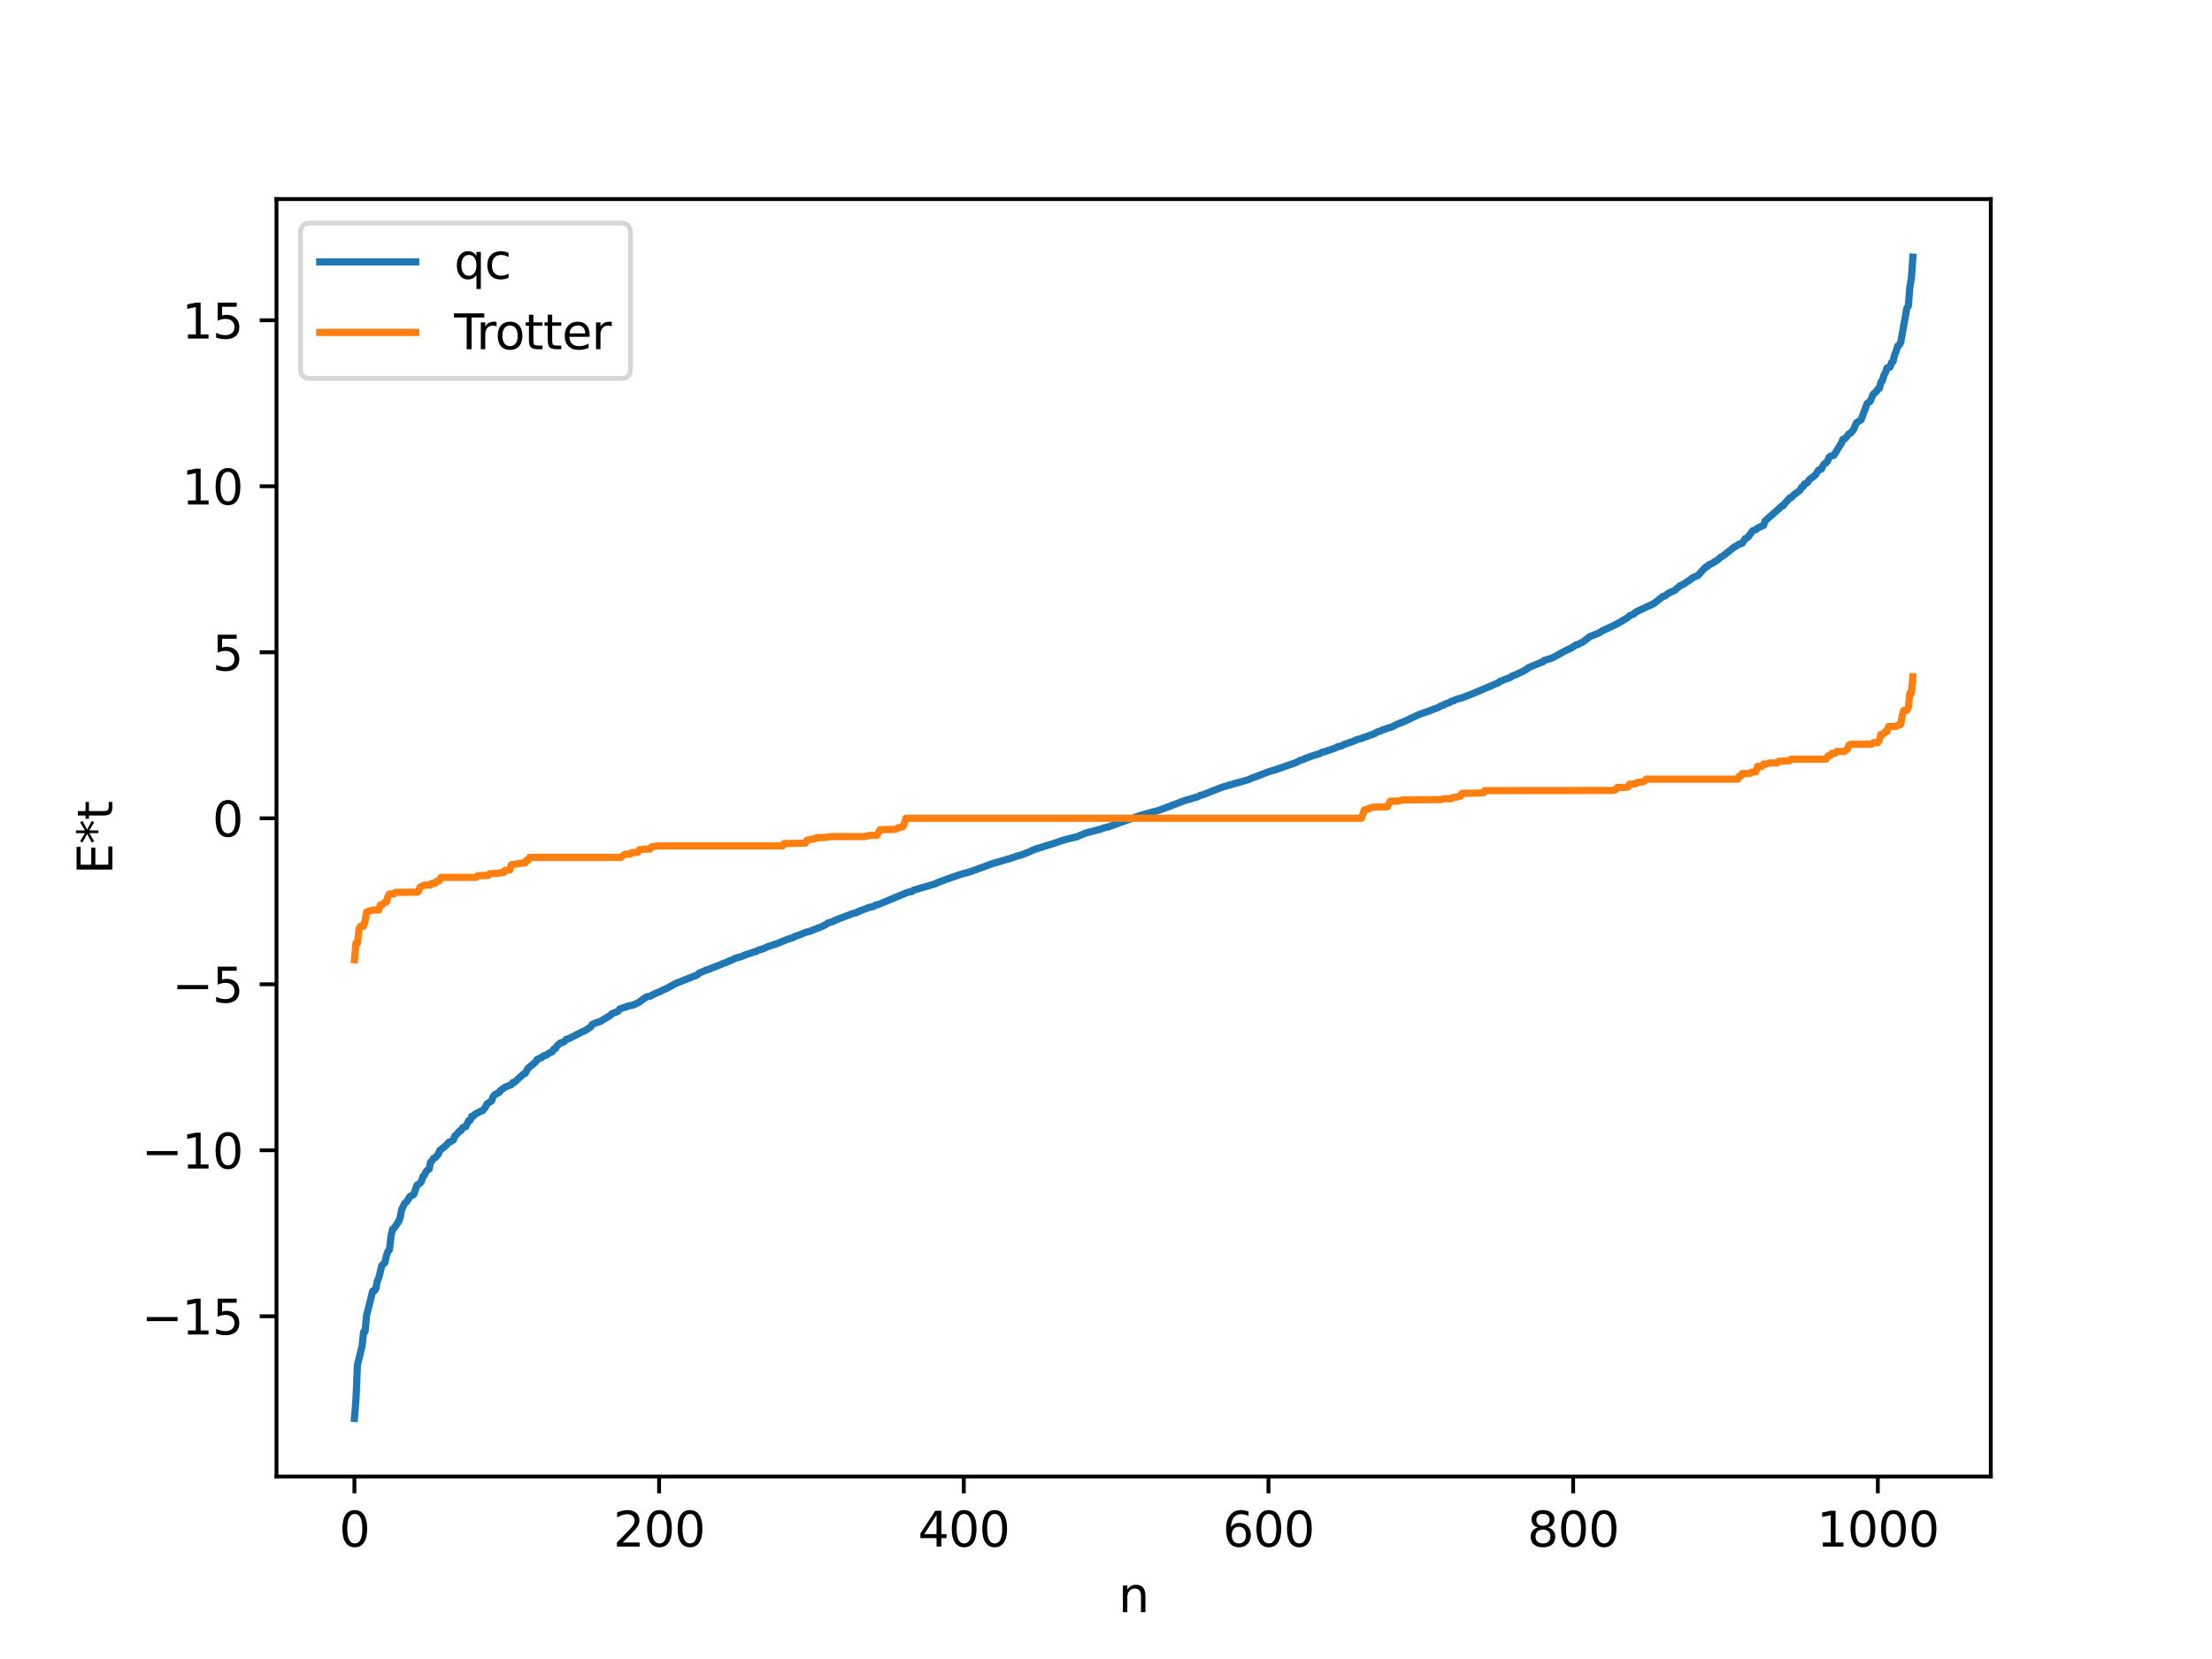 <?xml version="1.0" encoding="utf-8" standalone="no"?>
<!DOCTYPE svg PUBLIC "-//W3C//DTD SVG 1.1//EN"
  "http://www.w3.org/Graphics/SVG/1.1/DTD/svg11.dtd">
<svg xmlns:xlink="http://www.w3.org/1999/xlink" width="460.8pt" height="345.6pt" viewBox="0 0 460.8 345.6" xmlns="http://www.w3.org/2000/svg" version="1.1">
 <defs>
  <style type="text/css">*{stroke-linejoin: round; stroke-linecap: butt}</style>
 </defs>
 <g id="figure_1">
  <g id="patch_1">
   <path d="M 0 345.6 
L 460.8 345.6 
L 460.8 0 
L 0 0 
z
" style="fill: #ffffff"/>
  </g>
  <g id="axes_1">
   <g id="patch_2">
    <path d="M 57.6 307.584 
L 414.72 307.584 
L 414.72 41.472 
L 57.6 41.472 
z
" style="fill: #ffffff"/>
   </g>
   <g id="matplotlib.axis_1">
    <g id="xtick_1">
     <g id="line2d_1">
      <defs>
       <path id="m5b7985bf61" d="M 0 0 
L 0 3.5 
" style="stroke: #000000; stroke-width: 0.8"/>
      </defs>
      <g>
       <use xlink:href="#m5b7985bf61" x="73.833" y="307.584" style="stroke: #000000; stroke-width: 0.8"/>
      </g>
     </g>
     <g id="text_1">
      <!-- 0 -->
      <g transform="translate(70.651 322.182) scale(0.1 -0.1)">
       <defs>
        <path id="DejaVuSans-30" d="M 2034 4250 
Q 1547 4250 1301 3770 
Q 1056 3291 1056 2328 
Q 1056 1369 1301 889 
Q 1547 409 2034 409 
Q 2525 409 2770 889 
Q 3016 1369 3016 2328 
Q 3016 3291 2770 3770 
Q 2525 4250 2034 4250 
z
M 2034 4750 
Q 2819 4750 3233 4129 
Q 3647 3509 3647 2328 
Q 3647 1150 3233 529 
Q 2819 -91 2034 -91 
Q 1250 -91 836 529 
Q 422 1150 422 2328 
Q 422 3509 836 4129 
Q 1250 4750 2034 4750 
z
" transform="scale(0.016)"/>
       </defs>
       <use xlink:href="#DejaVuSans-30"/>
      </g>
     </g>
    </g>
    <g id="xtick_2">
     <g id="line2d_2">
      <g>
       <use xlink:href="#m5b7985bf61" x="137.304" y="307.584" style="stroke: #000000; stroke-width: 0.8"/>
      </g>
     </g>
     <g id="text_2">
      <!-- 200 -->
      <g transform="translate(127.76 322.182) scale(0.1 -0.1)">
       <defs>
        <path id="DejaVuSans-32" d="M 1228 531 
L 3431 531 
L 3431 0 
L 469 0 
L 469 531 
Q 828 903 1448 1529 
Q 2069 2156 2228 2338 
Q 2531 2678 2651 2914 
Q 2772 3150 2772 3378 
Q 2772 3750 2511 3984 
Q 2250 4219 1831 4219 
Q 1534 4219 1204 4116 
Q 875 4013 500 3803 
L 500 4441 
Q 881 4594 1212 4672 
Q 1544 4750 1819 4750 
Q 2544 4750 2975 4387 
Q 3406 4025 3406 3419 
Q 3406 3131 3298 2873 
Q 3191 2616 2906 2266 
Q 2828 2175 2409 1742 
Q 1991 1309 1228 531 
z
" transform="scale(0.016)"/>
       </defs>
       <use xlink:href="#DejaVuSans-32"/>
       <use xlink:href="#DejaVuSans-30" x="63.623"/>
       <use xlink:href="#DejaVuSans-30" x="127.246"/>
      </g>
     </g>
    </g>
    <g id="xtick_3">
     <g id="line2d_3">
      <g>
       <use xlink:href="#m5b7985bf61" x="200.775" y="307.584" style="stroke: #000000; stroke-width: 0.8"/>
      </g>
     </g>
     <g id="text_3">
      <!-- 400 -->
      <g transform="translate(191.231 322.182) scale(0.1 -0.1)">
       <defs>
        <path id="DejaVuSans-34" d="M 2419 4116 
L 825 1625 
L 2419 1625 
L 2419 4116 
z
M 2253 4666 
L 3047 4666 
L 3047 1625 
L 3713 1625 
L 3713 1100 
L 3047 1100 
L 3047 0 
L 2419 0 
L 2419 1100 
L 313 1100 
L 313 1709 
L 2253 4666 
z
" transform="scale(0.016)"/>
       </defs>
       <use xlink:href="#DejaVuSans-34"/>
       <use xlink:href="#DejaVuSans-30" x="63.623"/>
       <use xlink:href="#DejaVuSans-30" x="127.246"/>
      </g>
     </g>
    </g>
    <g id="xtick_4">
     <g id="line2d_4">
      <g>
       <use xlink:href="#m5b7985bf61" x="264.246" y="307.584" style="stroke: #000000; stroke-width: 0.8"/>
      </g>
     </g>
     <g id="text_4">
      <!-- 600 -->
      <g transform="translate(254.702 322.182) scale(0.1 -0.1)">
       <defs>
        <path id="DejaVuSans-36" d="M 2113 2584 
Q 1688 2584 1439 2293 
Q 1191 2003 1191 1497 
Q 1191 994 1439 701 
Q 1688 409 2113 409 
Q 2538 409 2786 701 
Q 3034 994 3034 1497 
Q 3034 2003 2786 2293 
Q 2538 2584 2113 2584 
z
M 3366 4563 
L 3366 3988 
Q 3128 4100 2886 4159 
Q 2644 4219 2406 4219 
Q 1781 4219 1451 3797 
Q 1122 3375 1075 2522 
Q 1259 2794 1537 2939 
Q 1816 3084 2150 3084 
Q 2853 3084 3261 2657 
Q 3669 2231 3669 1497 
Q 3669 778 3244 343 
Q 2819 -91 2113 -91 
Q 1303 -91 875 529 
Q 447 1150 447 2328 
Q 447 3434 972 4092 
Q 1497 4750 2381 4750 
Q 2619 4750 2861 4703 
Q 3103 4656 3366 4563 
z
" transform="scale(0.016)"/>
       </defs>
       <use xlink:href="#DejaVuSans-36"/>
       <use xlink:href="#DejaVuSans-30" x="63.623"/>
       <use xlink:href="#DejaVuSans-30" x="127.246"/>
      </g>
     </g>
    </g>
    <g id="xtick_5">
     <g id="line2d_5">
      <g>
       <use xlink:href="#m5b7985bf61" x="327.717" y="307.584" style="stroke: #000000; stroke-width: 0.8"/>
      </g>
     </g>
     <g id="text_5">
      <!-- 800 -->
      <g transform="translate(318.173 322.182) scale(0.1 -0.1)">
       <defs>
        <path id="DejaVuSans-38" d="M 2034 2216 
Q 1584 2216 1326 1975 
Q 1069 1734 1069 1313 
Q 1069 891 1326 650 
Q 1584 409 2034 409 
Q 2484 409 2743 651 
Q 3003 894 3003 1313 
Q 3003 1734 2745 1975 
Q 2488 2216 2034 2216 
z
M 1403 2484 
Q 997 2584 770 2862 
Q 544 3141 544 3541 
Q 544 4100 942 4425 
Q 1341 4750 2034 4750 
Q 2731 4750 3128 4425 
Q 3525 4100 3525 3541 
Q 3525 3141 3298 2862 
Q 3072 2584 2669 2484 
Q 3125 2378 3379 2068 
Q 3634 1759 3634 1313 
Q 3634 634 3220 271 
Q 2806 -91 2034 -91 
Q 1263 -91 848 271 
Q 434 634 434 1313 
Q 434 1759 690 2068 
Q 947 2378 1403 2484 
z
M 1172 3481 
Q 1172 3119 1398 2916 
Q 1625 2713 2034 2713 
Q 2441 2713 2670 2916 
Q 2900 3119 2900 3481 
Q 2900 3844 2670 4047 
Q 2441 4250 2034 4250 
Q 1625 4250 1398 4047 
Q 1172 3844 1172 3481 
z
" transform="scale(0.016)"/>
       </defs>
       <use xlink:href="#DejaVuSans-38"/>
       <use xlink:href="#DejaVuSans-30" x="63.623"/>
       <use xlink:href="#DejaVuSans-30" x="127.246"/>
      </g>
     </g>
    </g>
    <g id="xtick_6">
     <g id="line2d_6">
      <g>
       <use xlink:href="#m5b7985bf61" x="391.188" y="307.584" style="stroke: #000000; stroke-width: 0.8"/>
      </g>
     </g>
     <g id="text_6">
      <!-- 1000 -->
      <g transform="translate(378.463 322.182) scale(0.1 -0.1)">
       <defs>
        <path id="DejaVuSans-31" d="M 794 531 
L 1825 531 
L 1825 4091 
L 703 3866 
L 703 4441 
L 1819 4666 
L 2450 4666 
L 2450 531 
L 3481 531 
L 3481 0 
L 794 0 
L 794 531 
z
" transform="scale(0.016)"/>
       </defs>
       <use xlink:href="#DejaVuSans-31"/>
       <use xlink:href="#DejaVuSans-30" x="63.623"/>
       <use xlink:href="#DejaVuSans-30" x="127.246"/>
       <use xlink:href="#DejaVuSans-30" x="190.869"/>
      </g>
     </g>
    </g>
    <g id="text_7">
     <!-- n -->
     <g transform="translate(232.991 335.861) scale(0.1 -0.1)">
      <defs>
       <path id="DejaVuSans-6e" d="M 3513 2113 
L 3513 0 
L 2938 0 
L 2938 2094 
Q 2938 2591 2744 2837 
Q 2550 3084 2163 3084 
Q 1697 3084 1428 2787 
Q 1159 2491 1159 1978 
L 1159 0 
L 581 0 
L 581 3500 
L 1159 3500 
L 1159 2956 
Q 1366 3272 1645 3428 
Q 1925 3584 2291 3584 
Q 2894 3584 3203 3211 
Q 3513 2838 3513 2113 
z
" transform="scale(0.016)"/>
      </defs>
      <use xlink:href="#DejaVuSans-6e"/>
     </g>
    </g>
   </g>
   <g id="matplotlib.axis_2">
    <g id="ytick_1">
     <g id="line2d_7">
      <defs>
       <path id="m3432762944" d="M 0 0 
L -3.5 0 
" style="stroke: #000000; stroke-width: 0.8"/>
      </defs>
      <g>
       <use xlink:href="#m3432762944" x="57.6" y="274.204" style="stroke: #000000; stroke-width: 0.8"/>
      </g>
     </g>
     <g id="text_8">
      <!-- −15 -->
      <g transform="translate(29.495 278.003) scale(0.1 -0.1)">
       <defs>
        <path id="DejaVuSans-2212" d="M 678 2272 
L 4684 2272 
L 4684 1741 
L 678 1741 
L 678 2272 
z
" transform="scale(0.016)"/>
        <path id="DejaVuSans-35" d="M 691 4666 
L 3169 4666 
L 3169 4134 
L 1269 4134 
L 1269 2991 
Q 1406 3038 1543 3061 
Q 1681 3084 1819 3084 
Q 2600 3084 3056 2656 
Q 3513 2228 3513 1497 
Q 3513 744 3044 326 
Q 2575 -91 1722 -91 
Q 1428 -91 1123 -41 
Q 819 9 494 109 
L 494 744 
Q 775 591 1075 516 
Q 1375 441 1709 441 
Q 2250 441 2565 725 
Q 2881 1009 2881 1497 
Q 2881 1984 2565 2268 
Q 2250 2553 1709 2553 
Q 1456 2553 1204 2497 
Q 953 2441 691 2322 
L 691 4666 
z
" transform="scale(0.016)"/>
       </defs>
       <use xlink:href="#DejaVuSans-2212"/>
       <use xlink:href="#DejaVuSans-31" x="83.789"/>
       <use xlink:href="#DejaVuSans-35" x="147.412"/>
      </g>
     </g>
    </g>
    <g id="ytick_2">
     <g id="line2d_8">
      <g>
       <use xlink:href="#m3432762944" x="57.6" y="239.623" style="stroke: #000000; stroke-width: 0.8"/>
      </g>
     </g>
     <g id="text_9">
      <!-- −10 -->
      <g transform="translate(29.495 243.422) scale(0.1 -0.1)">
       <use xlink:href="#DejaVuSans-2212"/>
       <use xlink:href="#DejaVuSans-31" x="83.789"/>
       <use xlink:href="#DejaVuSans-30" x="147.412"/>
      </g>
     </g>
    </g>
    <g id="ytick_3">
     <g id="line2d_9">
      <g>
       <use xlink:href="#m3432762944" x="57.6" y="205.042" style="stroke: #000000; stroke-width: 0.8"/>
      </g>
     </g>
     <g id="text_10">
      <!-- −5 -->
      <g transform="translate(35.858 208.841) scale(0.1 -0.1)">
       <use xlink:href="#DejaVuSans-2212"/>
       <use xlink:href="#DejaVuSans-35" x="83.789"/>
      </g>
     </g>
    </g>
    <g id="ytick_4">
     <g id="line2d_10">
      <g>
       <use xlink:href="#m3432762944" x="57.6" y="170.461" style="stroke: #000000; stroke-width: 0.8"/>
      </g>
     </g>
     <g id="text_11">
      <!-- 0 -->
      <g transform="translate(44.237 174.26) scale(0.1 -0.1)">
       <use xlink:href="#DejaVuSans-30"/>
      </g>
     </g>
    </g>
    <g id="ytick_5">
     <g id="line2d_11">
      <g>
       <use xlink:href="#m3432762944" x="57.6" y="135.88" style="stroke: #000000; stroke-width: 0.8"/>
      </g>
     </g>
     <g id="text_12">
      <!-- 5 -->
      <g transform="translate(44.237 139.68) scale(0.1 -0.1)">
       <use xlink:href="#DejaVuSans-35"/>
      </g>
     </g>
    </g>
    <g id="ytick_6">
     <g id="line2d_12">
      <g>
       <use xlink:href="#m3432762944" x="57.6" y="101.3" style="stroke: #000000; stroke-width: 0.8"/>
      </g>
     </g>
     <g id="text_13">
      <!-- 10 -->
      <g transform="translate(37.875 105.099) scale(0.1 -0.1)">
       <use xlink:href="#DejaVuSans-31"/>
       <use xlink:href="#DejaVuSans-30" x="63.623"/>
      </g>
     </g>
    </g>
    <g id="ytick_7">
     <g id="line2d_13">
      <g>
       <use xlink:href="#m3432762944" x="57.6" y="66.719" style="stroke: #000000; stroke-width: 0.8"/>
      </g>
     </g>
     <g id="text_14">
      <!-- 15 -->
      <g transform="translate(37.875 70.518) scale(0.1 -0.1)">
       <use xlink:href="#DejaVuSans-31"/>
       <use xlink:href="#DejaVuSans-35" x="63.623"/>
      </g>
     </g>
    </g>
    <g id="text_15">
     <!-- E*t -->
     <g transform="translate(23.416 182.148) rotate(-90) scale(0.1 -0.1)">
      <defs>
       <path id="DejaVuSans-45" d="M 628 4666 
L 3578 4666 
L 3578 4134 
L 1259 4134 
L 1259 2753 
L 3481 2753 
L 3481 2222 
L 1259 2222 
L 1259 531 
L 3634 531 
L 3634 0 
L 628 0 
L 628 4666 
z
" transform="scale(0.016)"/>
       <path id="DejaVuSans-2a" d="M 3009 3897 
L 1888 3291 
L 3009 2681 
L 2828 2375 
L 1778 3009 
L 1778 1831 
L 1422 1831 
L 1422 3009 
L 372 2375 
L 191 2681 
L 1313 3291 
L 191 3897 
L 372 4206 
L 1422 3572 
L 1422 4750 
L 1778 4750 
L 1778 3572 
L 2828 4206 
L 3009 3897 
z
" transform="scale(0.016)"/>
       <path id="DejaVuSans-74" d="M 1172 4494 
L 1172 3500 
L 2356 3500 
L 2356 3053 
L 1172 3053 
L 1172 1153 
Q 1172 725 1289 603 
Q 1406 481 1766 481 
L 2356 481 
L 2356 0 
L 1766 0 
Q 1100 0 847 248 
Q 594 497 594 1153 
L 594 3053 
L 172 3053 
L 172 3500 
L 594 3500 
L 594 4494 
L 1172 4494 
z
" transform="scale(0.016)"/>
      </defs>
      <use xlink:href="#DejaVuSans-45"/>
      <use xlink:href="#DejaVuSans-2a" x="63.184"/>
      <use xlink:href="#DejaVuSans-74" x="113.184"/>
     </g>
    </g>
   </g>
   <g id="line2d_14">
    <path d="M 73.833 295.488 
L 74.15 291.598 
L 74.467 284.31 
L 75.42 280.434 
L 75.737 277.5 
L 76.054 277.361 
L 76.372 274.007 
L 77.641 268.935 
L 77.958 268.929 
L 78.276 268.525 
L 78.593 266.911 
L 78.91 266.206 
L 79.545 263.615 
L 80.18 263.027 
L 80.497 261.554 
L 80.815 260.684 
L 81.132 260.363 
L 81.449 257.53 
L 81.767 256.085 
L 82.084 255.883 
L 83.036 254.464 
L 83.353 253.643 
L 83.671 251.997 
L 84.305 250.653 
L 84.623 250.414 
L 84.94 250.03 
L 85.258 249.425 
L 85.575 249.127 
L 85.892 249.038 
L 86.21 248.793 
L 86.844 246.911 
L 87.479 246.504 
L 87.796 246.109 
L 88.114 245.078 
L 88.431 244.798 
L 88.748 244.111 
L 89.066 243.713 
L 89.383 243.551 
L 89.7 242.09 
L 90.018 241.778 
L 90.335 241.28 
L 90.653 241.176 
L 91.287 240.443 
L 91.605 239.667 
L 92.874 238.663 
L 93.509 237.916 
L 93.826 237.842 
L 94.461 237.451 
L 94.778 236.595 
L 95.096 236.365 
L 95.73 235.606 
L 96.048 235.508 
L 96.365 234.932 
L 96.682 234.773 
L 97 234.738 
L 97.634 233.458 
L 97.952 233.385 
L 98.269 232.548 
L 98.586 232.541 
L 98.904 232.139 
L 100.173 231.48 
L 100.491 231.407 
L 101.125 230.661 
L 101.443 229.966 
L 102.395 229.353 
L 102.712 228.489 
L 103.029 228.067 
L 103.981 227.558 
L 104.299 227.115 
L 105.251 226.455 
L 106.52 225.96 
L 106.838 225.509 
L 107.155 225.479 
L 109.059 223.728 
L 109.377 223.648 
L 110.011 222.538 
L 111.598 221.201 
L 111.915 220.682 
L 112.55 220.427 
L 112.867 220.299 
L 113.185 219.958 
L 113.82 219.809 
L 114.454 219.315 
L 114.772 219.242 
L 115.089 219.032 
L 115.406 218.507 
L 115.724 218.451 
L 116.041 217.876 
L 116.676 217.295 
L 117.31 217.115 
L 117.628 216.92 
L 117.945 216.536 
L 118.58 216.333 
L 121.119 215.019 
L 121.753 214.777 
L 122.388 214.356 
L 123.023 213.949 
L 123.34 213.436 
L 124.292 213.012 
L 124.927 212.856 
L 125.562 212.47 
L 127.148 211.53 
L 127.466 211.188 
L 128.735 210.669 
L 129.053 210.227 
L 129.687 209.967 
L 130.322 209.794 
L 130.957 209.542 
L 131.909 209.378 
L 133.178 208.764 
L 134.13 208.032 
L 134.765 207.629 
L 135.4 207.543 
L 136.034 207.199 
L 136.986 206.743 
L 137.304 206.672 
L 137.939 206.32 
L 138.891 205.903 
L 140.795 204.855 
L 141.747 204.486 
L 145.238 203.104 
L 145.555 202.774 
L 147.142 202.07 
L 147.459 202.014 
L 148.094 201.735 
L 150.315 200.882 
L 150.633 200.689 
L 151.267 200.527 
L 151.902 200.169 
L 152.22 200.113 
L 153.172 199.617 
L 154.441 199.278 
L 155.393 198.861 
L 156.345 198.573 
L 157.297 198.233 
L 157.615 198.169 
L 157.932 197.953 
L 159.201 197.565 
L 159.836 197.244 
L 161.74 196.612 
L 163.327 195.981 
L 163.962 195.707 
L 165.231 195.311 
L 165.548 195.068 
L 166.183 194.899 
L 166.818 194.646 
L 167.77 194.244 
L 168.722 193.995 
L 171.261 192.997 
L 171.896 192.676 
L 172.53 192.261 
L 173.482 191.985 
L 174.117 191.652 
L 177.608 190.313 
L 178.243 190.172 
L 179.195 189.742 
L 181.099 189.014 
L 182.051 188.806 
L 182.368 188.543 
L 183.003 188.416 
L 188.398 186.172 
L 189.033 185.915 
L 189.985 185.706 
L 190.302 185.436 
L 194.745 184.151 
L 195.38 183.836 
L 196.332 183.485 
L 197.601 183.012 
L 200.458 182.042 
L 202.044 181.621 
L 204.266 180.822 
L 206.487 179.988 
L 208.709 179.332 
L 210.613 178.778 
L 212.2 178.225 
L 212.517 178.19 
L 213.786 177.707 
L 214.739 177.322 
L 215.056 177.123 
L 215.691 176.915 
L 216.008 176.751 
L 216.325 176.715 
L 216.96 176.502 
L 219.816 175.606 
L 221.086 175.153 
L 222.355 174.79 
L 222.99 174.63 
L 224.259 174.335 
L 226.163 173.551 
L 226.798 173.371 
L 228.067 173.048 
L 228.702 172.84 
L 229.02 172.815 
L 229.972 172.457 
L 230.924 172.251 
L 237.271 169.954 
L 241.714 168.707 
L 242.348 168.447 
L 243.618 167.979 
L 246.791 166.769 
L 249.648 165.94 
L 249.965 165.699 
L 250.6 165.556 
L 254.725 163.941 
L 260.12 162.405 
L 260.755 162.103 
L 262.024 161.645 
L 262.659 161.392 
L 264.246 160.78 
L 265.833 160.304 
L 269.324 159.089 
L 269.958 158.868 
L 270.91 158.372 
L 271.545 158.213 
L 271.862 157.998 
L 272.497 157.811 
L 273.132 157.544 
L 275.036 156.95 
L 275.353 156.734 
L 275.988 156.582 
L 278.21 155.812 
L 278.527 155.599 
L 279.479 155.392 
L 280.114 155.039 
L 280.748 154.844 
L 282.335 154.267 
L 282.653 154.073 
L 283.287 153.942 
L 284.239 153.594 
L 284.874 153.367 
L 285.509 153.138 
L 286.143 152.915 
L 287.096 152.396 
L 287.413 152.364 
L 288.048 152.02 
L 288.365 151.98 
L 289 151.709 
L 289.952 151.44 
L 290.904 150.931 
L 291.539 150.682 
L 292.173 150.432 
L 293.125 150.029 
L 293.76 149.703 
L 295.029 149.118 
L 295.981 148.708 
L 297.568 148.167 
L 298.203 147.91 
L 299.79 147.325 
L 300.107 147.058 
L 300.742 146.884 
L 301.059 146.634 
L 302.011 146.353 
L 302.329 146.086 
L 302.963 145.933 
L 303.281 145.708 
L 304.55 145.372 
L 306.772 144.514 
L 307.406 144.243 
L 312.167 142.213 
L 312.484 141.931 
L 314.705 141.089 
L 315.023 140.829 
L 315.975 140.462 
L 317.244 139.846 
L 317.879 139.505 
L 318.514 139.037 
L 321.053 137.984 
L 321.37 137.918 
L 321.687 137.566 
L 322.957 137.208 
L 323.591 136.947 
L 325.813 135.704 
L 327.4 134.952 
L 328.352 134.316 
L 328.669 134.289 
L 329.304 133.934 
L 329.621 133.822 
L 331.208 132.612 
L 333.112 131.85 
L 333.747 131.424 
L 334.381 131.137 
L 336.286 130.245 
L 337.238 129.75 
L 338.824 128.802 
L 339.142 128.629 
L 339.459 128.262 
L 340.411 127.878 
L 340.729 127.51 
L 344.537 125.732 
L 346.441 124.228 
L 346.758 124.18 
L 347.71 123.504 
L 348.98 122.937 
L 349.297 122.555 
L 349.615 122.384 
L 349.932 122.031 
L 350.567 121.775 
L 352.153 120.747 
L 352.471 120.422 
L 353.74 119.859 
L 354.692 118.791 
L 355.327 118.119 
L 355.644 118.037 
L 355.962 117.682 
L 356.914 117.242 
L 357.231 116.958 
L 357.548 116.851 
L 358.5 116.027 
L 358.818 115.903 
L 361.357 113.89 
L 361.674 113.777 
L 362.309 113.318 
L 362.626 113.294 
L 362.943 113.147 
L 363.578 112.195 
L 363.896 112.078 
L 364.213 111.817 
L 364.848 110.923 
L 365.165 110.55 
L 365.8 110.344 
L 366.117 110.014 
L 367.386 109.457 
L 367.704 108.505 
L 370.243 106.278 
L 371.195 105.388 
L 371.512 105.324 
L 371.829 104.826 
L 372.464 104.145 
L 372.781 103.772 
L 373.099 103.7 
L 373.734 103.051 
L 375.003 102.11 
L 375.32 101.479 
L 375.638 101.328 
L 375.955 100.781 
L 376.272 100.698 
L 376.59 100.435 
L 376.907 99.926 
L 378.177 98.96 
L 378.811 97.96 
L 379.446 97.718 
L 379.763 97.007 
L 380.081 96.581 
L 380.398 96.422 
L 380.715 96.062 
L 381.033 95.258 
L 381.35 95.002 
L 381.985 94.886 
L 383.572 92.373 
L 383.889 91.544 
L 384.206 91.492 
L 384.524 91.188 
L 385.158 90.382 
L 385.476 90.276 
L 386.11 89.518 
L 386.745 88.056 
L 387.697 87.451 
L 388.967 84.042 
L 389.601 83.577 
L 390.236 82.101 
L 390.871 81.564 
L 391.188 81.03 
L 391.505 80.925 
L 391.823 79.585 
L 392.14 79.326 
L 392.458 78.141 
L 392.775 77.615 
L 393.092 76.657 
L 393.727 76.469 
L 394.044 75.514 
L 394.362 75.27 
L 394.679 73.918 
L 394.996 73.184 
L 395.314 72.071 
L 395.631 71.893 
L 395.948 71.355 
L 397.218 64.246 
L 397.535 63.744 
L 397.853 59.816 
L 398.17 57.997 
L 398.487 53.568 
L 398.487 53.568 
" clip-path="url(#p627d774b67)" style="fill: none; stroke: #1f77b4; stroke-width: 1.5; stroke-linecap: square"/>
   </g>
   <g id="line2d_15">
    <path d="M 73.833 199.926 
L 74.15 196.488 
L 74.467 196.488 
L 74.785 193.549 
L 75.102 192.939 
L 75.737 192.939 
L 76.054 191.839 
L 76.372 189.983 
L 77.641 189.581 
L 78.91 189.581 
L 79.228 188.534 
L 79.545 188.534 
L 80.18 187.921 
L 80.497 187.921 
L 80.815 186.763 
L 81.132 186.218 
L 82.084 186.208 
L 82.401 185.886 
L 86.844 185.867 
L 87.162 185.691 
L 87.479 184.851 
L 88.431 184.375 
L 89.7 184.375 
L 90.018 184.004 
L 90.653 184.004 
L 90.97 183.573 
L 91.287 183.573 
L 91.605 183.348 
L 91.922 182.771 
L 99.221 182.771 
L 99.539 182.426 
L 101.76 182.345 
L 102.077 181.988 
L 103.981 181.908 
L 104.299 181.769 
L 104.934 181.769 
L 105.251 181.279 
L 106.203 181.255 
L 106.52 180.15 
L 108.742 179.787 
L 109.377 179.787 
L 109.694 179.229 
L 110.011 179.229 
L 110.329 178.612 
L 129.37 178.612 
L 130.005 178.06 
L 130.322 177.932 
L 131.274 177.911 
L 131.591 177.624 
L 132.861 177.559 
L 133.178 177.007 
L 133.496 177.007 
L 134.13 176.892 
L 135.4 176.892 
L 135.717 176.421 
L 136.986 176.225 
L 163.01 176.225 
L 163.327 175.736 
L 167.77 175.647 
L 168.087 175.043 
L 168.405 175.043 
L 168.722 174.881 
L 169.674 174.777 
L 169.991 174.528 
L 171.896 174.452 
L 172.53 174.352 
L 173.165 174.278 
L 180.147 174.278 
L 180.464 174.149 
L 180.781 174.149 
L 181.099 174.023 
L 182.686 174.023 
L 183.32 172.849 
L 186.494 172.77 
L 186.811 172.667 
L 187.129 172.408 
L 187.446 172.408 
L 187.763 172.233 
L 188.081 172.233 
L 188.398 171.503 
L 188.715 170.461 
L 283.605 170.461 
L 284.239 168.689 
L 284.557 168.689 
L 284.874 168.514 
L 285.191 168.514 
L 285.509 168.256 
L 286.143 168.153 
L 289 168.074 
L 289.634 166.899 
L 291.221 166.899 
L 291.539 166.773 
L 291.856 166.773 
L 292.173 166.645 
L 300.107 166.57 
L 300.742 166.395 
L 302.329 166.395 
L 302.646 166.145 
L 303.281 166.041 
L 303.598 166.041 
L 303.915 165.88 
L 304.233 165.88 
L 304.55 165.275 
L 308.993 165.186 
L 309.31 164.698 
L 335.968 164.671 
L 336.603 164.501 
L 336.92 164.031 
L 338.507 164.031 
L 339.142 163.915 
L 339.459 163.363 
L 340.729 163.298 
L 341.046 163.011 
L 342.315 162.863 
L 342.633 162.661 
L 342.95 162.31 
L 361.991 162.31 
L 362.309 161.694 
L 362.626 161.694 
L 362.943 161.136 
L 364.53 161.136 
L 364.848 160.881 
L 365.8 160.772 
L 366.117 159.668 
L 367.069 159.643 
L 367.386 159.154 
L 368.021 159.154 
L 368.656 158.934 
L 370.243 158.934 
L 370.56 158.577 
L 372.781 158.496 
L 373.099 158.152 
L 380.398 158.152 
L 380.715 157.574 
L 381.033 157.349 
L 381.35 157.349 
L 381.667 156.918 
L 382.302 156.918 
L 382.62 156.547 
L 384.206 156.547 
L 384.841 156.071 
L 385.158 155.232 
L 385.476 155.055 
L 389.919 155.037 
L 390.236 154.714 
L 391.188 154.705 
L 391.505 154.16 
L 391.823 153.002 
L 392.14 153.002 
L 392.458 152.767 
L 392.775 152.388 
L 393.092 152.388 
L 393.41 151.341 
L 394.996 151.341 
L 395.314 151.054 
L 395.631 151.054 
L 395.948 150.94 
L 396.266 149.083 
L 396.583 147.984 
L 397.218 147.984 
L 397.535 147.373 
L 397.853 144.434 
L 398.17 144.434 
L 398.487 140.996 
L 398.487 140.996 
" clip-path="url(#p627d774b67)" style="fill: none; stroke: #ff7f0e; stroke-width: 1.5; stroke-linecap: square"/>
   </g>
   <g id="patch_3">
    <path d="M 57.6 307.584 
L 57.6 41.472 
" style="fill: none; stroke: #000000; stroke-width: 0.8; stroke-linejoin: miter; stroke-linecap: square"/>
   </g>
   <g id="patch_4">
    <path d="M 414.72 307.584 
L 414.72 41.472 
" style="fill: none; stroke: #000000; stroke-width: 0.8; stroke-linejoin: miter; stroke-linecap: square"/>
   </g>
   <g id="patch_5">
    <path d="M 57.6 307.584 
L 414.72 307.584 
" style="fill: none; stroke: #000000; stroke-width: 0.8; stroke-linejoin: miter; stroke-linecap: square"/>
   </g>
   <g id="patch_6">
    <path d="M 57.6 41.472 
L 414.72 41.472 
" style="fill: none; stroke: #000000; stroke-width: 0.8; stroke-linejoin: miter; stroke-linecap: square"/>
   </g>
   <g id="legend_1">
    <g id="patch_7">
     <path d="M 64.6 78.828 
L 129.342 78.828 
Q 131.342 78.828 131.342 76.828 
L 131.342 48.472 
Q 131.342 46.472 129.342 46.472 
L 64.6 46.472 
Q 62.6 46.472 62.6 48.472 
L 62.6 76.828 
Q 62.6 78.828 64.6 78.828 
z
" style="fill: #ffffff; opacity: 0.8; stroke: #cccccc; stroke-linejoin: miter"/>
    </g>
    <g id="line2d_16">
     <path d="M 66.6 54.57 
L 76.6 54.57 
L 86.6 54.57 
" style="fill: none; stroke: #1f77b4; stroke-width: 1.5; stroke-linecap: square"/>
    </g>
    <g id="text_16">
     <!-- qc -->
     <g transform="translate(94.6 58.07) scale(0.1 -0.1)">
      <defs>
       <path id="DejaVuSans-71" d="M 947 1747 
Q 947 1113 1208 752 
Q 1469 391 1925 391 
Q 2381 391 2643 752 
Q 2906 1113 2906 1747 
Q 2906 2381 2643 2742 
Q 2381 3103 1925 3103 
Q 1469 3103 1208 2742 
Q 947 2381 947 1747 
z
M 2906 525 
Q 2725 213 2448 61 
Q 2172 -91 1784 -91 
Q 1150 -91 751 415 
Q 353 922 353 1747 
Q 353 2572 751 3078 
Q 1150 3584 1784 3584 
Q 2172 3584 2448 3432 
Q 2725 3281 2906 2969 
L 2906 3500 
L 3481 3500 
L 3481 -1331 
L 2906 -1331 
L 2906 525 
z
" transform="scale(0.016)"/>
       <path id="DejaVuSans-63" d="M 3122 3366 
L 3122 2828 
Q 2878 2963 2633 3030 
Q 2388 3097 2138 3097 
Q 1578 3097 1268 2742 
Q 959 2388 959 1747 
Q 959 1106 1268 751 
Q 1578 397 2138 397 
Q 2388 397 2633 464 
Q 2878 531 3122 666 
L 3122 134 
Q 2881 22 2623 -34 
Q 2366 -91 2075 -91 
Q 1284 -91 818 406 
Q 353 903 353 1747 
Q 353 2603 823 3093 
Q 1294 3584 2113 3584 
Q 2378 3584 2631 3529 
Q 2884 3475 3122 3366 
z
" transform="scale(0.016)"/>
      </defs>
      <use xlink:href="#DejaVuSans-71"/>
      <use xlink:href="#DejaVuSans-63" x="63.477"/>
     </g>
    </g>
    <g id="line2d_17">
     <path d="M 66.6 69.249 
L 76.6 69.249 
L 86.6 69.249 
" style="fill: none; stroke: #ff7f0e; stroke-width: 1.5; stroke-linecap: square"/>
    </g>
    <g id="text_17">
     <!-- Trotter -->
     <g transform="translate(94.6 72.749) scale(0.1 -0.1)">
      <defs>
       <path id="DejaVuSans-54" d="M -19 4666 
L 3928 4666 
L 3928 4134 
L 2272 4134 
L 2272 0 
L 1638 0 
L 1638 4134 
L -19 4134 
L -19 4666 
z
" transform="scale(0.016)"/>
       <path id="DejaVuSans-72" d="M 2631 2963 
Q 2534 3019 2420 3045 
Q 2306 3072 2169 3072 
Q 1681 3072 1420 2755 
Q 1159 2438 1159 1844 
L 1159 0 
L 581 0 
L 581 3500 
L 1159 3500 
L 1159 2956 
Q 1341 3275 1631 3429 
Q 1922 3584 2338 3584 
Q 2397 3584 2469 3576 
Q 2541 3569 2628 3553 
L 2631 2963 
z
" transform="scale(0.016)"/>
       <path id="DejaVuSans-6f" d="M 1959 3097 
Q 1497 3097 1228 2736 
Q 959 2375 959 1747 
Q 959 1119 1226 758 
Q 1494 397 1959 397 
Q 2419 397 2687 759 
Q 2956 1122 2956 1747 
Q 2956 2369 2687 2733 
Q 2419 3097 1959 3097 
z
M 1959 3584 
Q 2709 3584 3137 3096 
Q 3566 2609 3566 1747 
Q 3566 888 3137 398 
Q 2709 -91 1959 -91 
Q 1206 -91 779 398 
Q 353 888 353 1747 
Q 353 2609 779 3096 
Q 1206 3584 1959 3584 
z
" transform="scale(0.016)"/>
       <path id="DejaVuSans-65" d="M 3597 1894 
L 3597 1613 
L 953 1613 
Q 991 1019 1311 708 
Q 1631 397 2203 397 
Q 2534 397 2845 478 
Q 3156 559 3463 722 
L 3463 178 
Q 3153 47 2828 -22 
Q 2503 -91 2169 -91 
Q 1331 -91 842 396 
Q 353 884 353 1716 
Q 353 2575 817 3079 
Q 1281 3584 2069 3584 
Q 2775 3584 3186 3129 
Q 3597 2675 3597 1894 
z
M 3022 2063 
Q 3016 2534 2758 2815 
Q 2500 3097 2075 3097 
Q 1594 3097 1305 2825 
Q 1016 2553 972 2059 
L 3022 2063 
z
" transform="scale(0.016)"/>
      </defs>
      <use xlink:href="#DejaVuSans-54"/>
      <use xlink:href="#DejaVuSans-72" x="46.334"/>
      <use xlink:href="#DejaVuSans-6f" x="85.197"/>
      <use xlink:href="#DejaVuSans-74" x="146.379"/>
      <use xlink:href="#DejaVuSans-74" x="185.588"/>
      <use xlink:href="#DejaVuSans-65" x="224.797"/>
      <use xlink:href="#DejaVuSans-72" x="286.32"/>
     </g>
    </g>
   </g>
  </g>
 </g>
 <defs>
  <clipPath id="p627d774b67">
   <rect x="57.6" y="41.472" width="357.12" height="266.112"/>
  </clipPath>
 </defs>
</svg>

